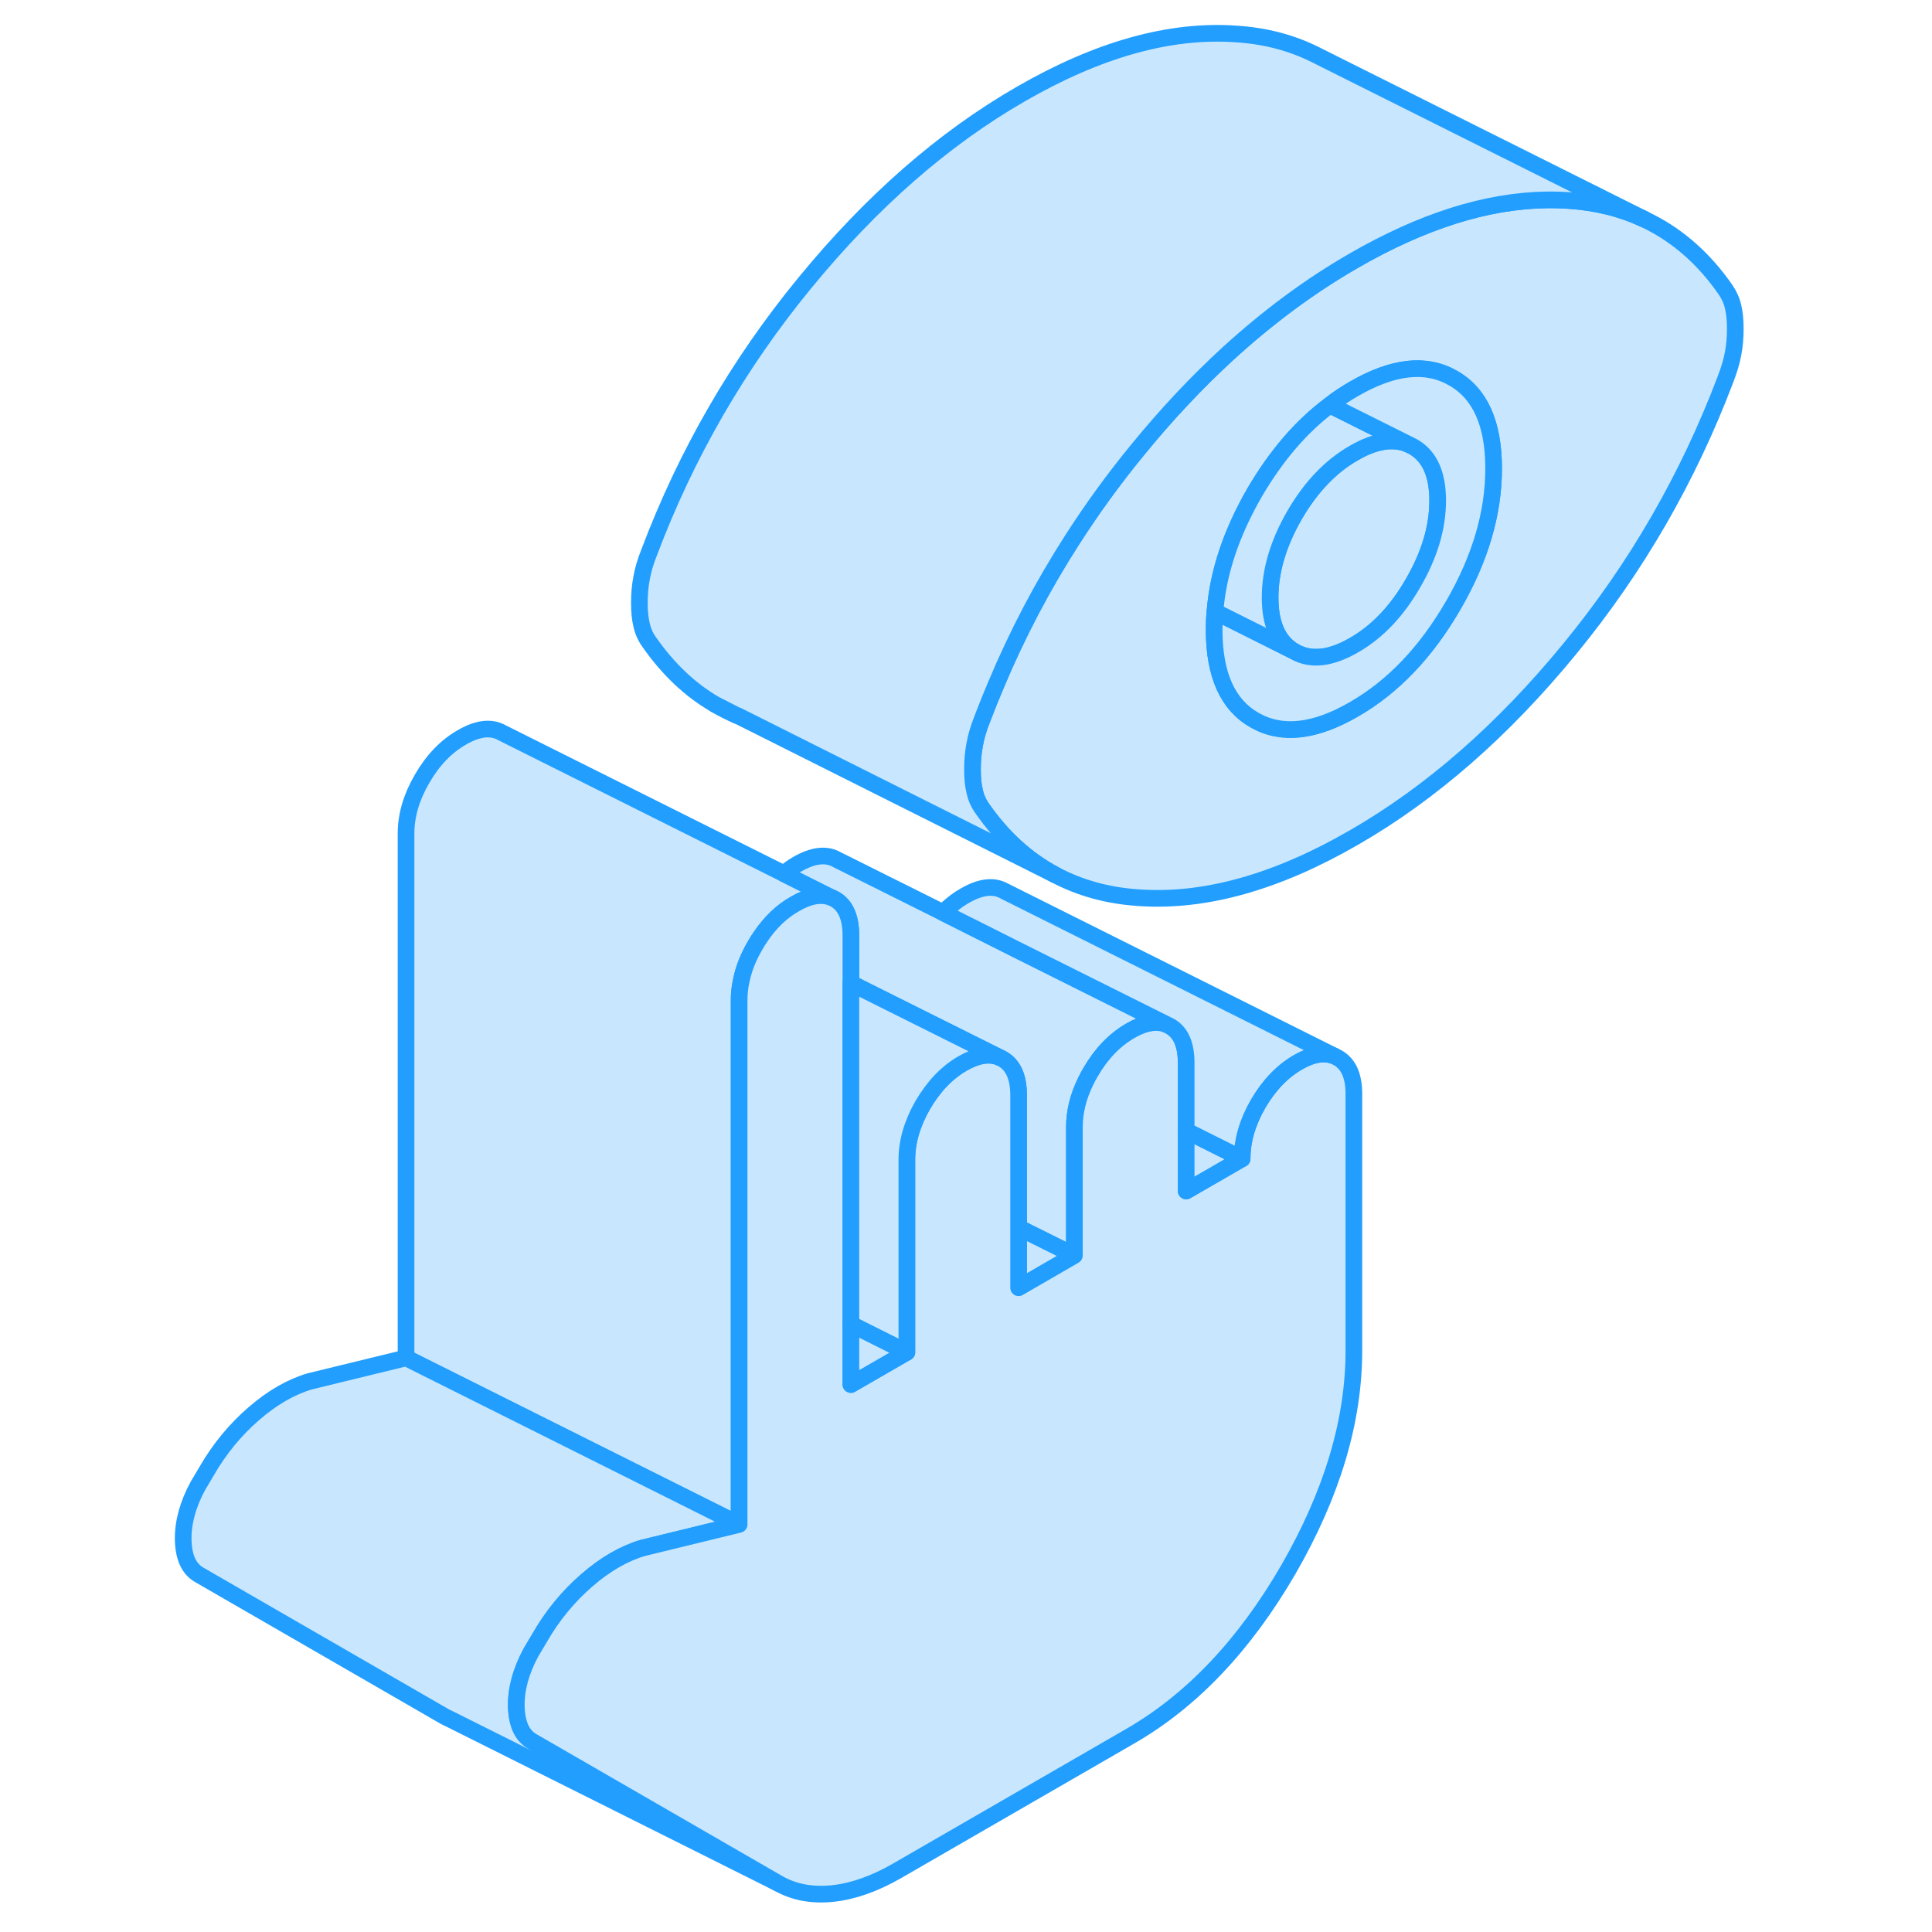 <svg width="48" height="48" viewBox="0 0 98 116" fill="#c8e7ff" xmlns="http://www.w3.org/2000/svg" stroke-width="1px" stroke-linecap="round" stroke-linejoin="round"><path d="M95.059 18.429C94.979 18.059 94.819 17.709 94.599 17.389C93.349 15.589 91.839 14.239 90.079 13.339L89.739 13.169C88.379 12.529 86.869 12.149 85.209 12.039C81.669 11.789 77.849 12.729 73.769 14.839C73.279 15.089 72.789 15.359 72.289 15.649C69.659 17.159 67.139 19.029 64.709 21.249C62.859 22.949 61.059 24.859 59.329 26.979C57.889 28.729 56.569 30.549 55.359 32.439C53.599 35.179 52.079 38.069 50.809 41.099C50.519 41.779 50.239 42.469 49.979 43.159C49.749 43.729 49.599 44.259 49.519 44.719C49.429 45.189 49.389 45.679 49.389 46.189C49.389 46.699 49.429 47.139 49.519 47.509C49.599 47.879 49.749 48.229 49.979 48.549C51.199 50.299 52.649 51.619 54.339 52.519L54.379 52.539C55.859 53.319 57.519 53.779 59.369 53.899C63.339 54.179 67.649 52.969 72.289 50.289C76.929 47.619 81.249 43.839 85.249 38.959C89.249 34.089 92.359 28.689 94.599 22.779C94.819 22.209 94.979 21.679 95.059 21.219C95.149 20.749 95.189 20.259 95.189 19.749C95.189 19.239 95.149 18.799 95.059 18.429ZM78.239 36.369C76.619 39.159 74.639 41.239 72.289 42.589C69.939 43.949 67.959 44.169 66.329 43.239C64.709 42.319 63.899 40.509 63.899 37.809C63.899 37.449 63.909 37.089 63.949 36.729C64.129 34.379 64.929 31.999 66.329 29.569C67.619 27.369 69.119 25.609 70.849 24.319C71.309 23.949 71.789 23.639 72.289 23.349C74.639 21.989 76.619 21.769 78.239 22.699C79.869 23.619 80.679 25.429 80.679 28.129C80.679 30.829 79.869 33.569 78.239 36.369Z" stroke="#229EFF" stroke-linejoin="round"/><path d="M77.319 30.059C77.319 31.669 76.829 33.309 75.849 34.999C74.879 36.689 73.689 37.939 72.289 38.739C70.889 39.549 69.699 39.679 68.719 39.119C67.749 38.559 67.259 37.479 67.259 35.879C67.259 34.279 67.749 32.629 68.719 30.939C69.699 29.249 70.889 27.999 72.289 27.199C73.549 26.469 74.639 26.289 75.549 26.669L75.849 26.819C76.829 27.379 77.319 28.459 77.319 30.059Z" stroke="#229EFF" stroke-linejoin="round"/><path d="M75.549 26.669C74.639 26.289 73.549 26.469 72.289 27.199C70.889 27.999 69.699 29.249 68.719 30.939C67.749 32.629 67.259 34.269 67.259 35.879C67.259 37.489 67.749 38.559 68.719 39.119L63.949 36.729C64.129 34.379 64.929 31.999 66.329 29.569C67.619 27.369 69.119 25.609 70.849 24.319L75.549 26.669Z" stroke="#229EFF" stroke-linejoin="round"/><path d="M80.679 28.13C80.679 30.82 79.869 33.569 78.239 36.37C76.619 39.16 74.639 41.239 72.289 42.59C69.939 43.95 67.959 44.169 66.329 43.239C64.709 42.319 63.899 40.51 63.899 37.809C63.899 37.45 63.91 37.09 63.95 36.73L68.719 39.12C69.699 39.679 70.889 39.55 72.289 38.739C73.689 37.94 74.879 36.69 75.849 34.999C76.829 33.309 77.32 31.669 77.32 30.059C77.32 28.45 76.829 27.38 75.849 26.82L75.549 26.669L70.849 24.32C71.309 23.95 71.789 23.64 72.289 23.349C74.639 21.989 76.619 21.77 78.239 22.7C79.869 23.619 80.679 25.43 80.679 28.13Z" stroke="#229EFF" stroke-linejoin="round"/><path d="M33.909 42.279C34.349 42.539 34.789 42.759 35.259 42.959L33.909 42.279Z" stroke="#229EFF" stroke-linejoin="round"/><path d="M40.939 53.899C40.329 53.649 39.599 53.769 38.739 54.269C37.919 54.729 37.219 55.409 36.629 56.299C36.529 56.439 36.439 56.589 36.349 56.749C35.929 57.459 35.649 58.169 35.509 58.869C35.419 59.259 35.379 59.659 35.379 60.049V91.529L15.379 81.529V50.049C15.379 48.959 15.699 47.859 16.349 46.749C16.989 45.639 17.789 44.809 18.739 44.269C19.689 43.719 20.489 43.629 21.129 43.989L38.069 52.459L40.939 53.899Z" stroke="#229EFF" stroke-linejoin="round"/><path d="M37.729 113.079L18.099 103.259L17.729 103.079L2.969 94.559C2.349 94.209 2.029 93.519 1.999 92.469C1.979 91.429 2.269 90.349 2.879 89.219L3.389 88.359C4.169 86.999 5.119 85.849 6.239 84.879C7.359 83.909 8.479 83.269 9.599 82.939L15.379 81.529L35.379 91.529L29.599 92.939C28.479 93.269 27.359 93.909 26.239 94.879C25.119 95.849 24.169 96.999 23.389 98.359L22.879 99.219C22.269 100.349 21.979 101.429 21.999 102.469C22.009 102.849 22.059 103.179 22.149 103.469C22.299 103.979 22.579 104.339 22.969 104.559L37.729 113.079Z" stroke="#229EFF" stroke-linejoin="round"/><path d="M61.059 61.519C60.459 61.269 59.719 61.399 58.869 61.889C57.919 62.439 57.119 63.269 56.479 64.379C56.379 64.549 56.289 64.709 56.209 64.879C55.739 65.819 55.509 66.749 55.509 67.679V75.379L52.159 73.709V65.769C52.159 64.679 51.839 63.949 51.189 63.579L50.989 63.479L44.459 60.219L42.219 59.099L42.089 59.029V56.179C42.089 55.089 41.769 54.359 41.129 53.989L40.939 53.899L38.069 52.459C38.319 52.239 38.589 52.049 38.869 51.889C39.819 51.339 40.619 51.249 41.259 51.619L47.629 54.799L52.289 57.139L61.059 61.519Z" stroke="#229EFF" stroke-linejoin="round"/><path d="M55.509 75.379L52.159 77.32V73.71L55.509 75.379Z" stroke="#229EFF" stroke-linejoin="round"/><path d="M72.289 65.689V81.089C72.289 85.329 70.969 89.709 68.349 94.249C65.719 98.779 62.559 102.109 58.869 104.239L44.859 112.329C43.519 113.099 42.229 113.559 40.999 113.689C39.769 113.819 38.679 113.619 37.729 113.079L22.969 104.559C22.579 104.339 22.299 103.979 22.149 103.469C22.059 103.179 22.009 102.849 21.999 102.469C21.979 101.429 22.269 100.349 22.879 99.219L23.389 98.359C24.169 96.999 25.119 95.849 26.239 94.879C27.359 93.909 28.479 93.269 29.599 92.939L35.379 91.529V60.049C35.379 59.659 35.419 59.259 35.509 58.869C35.649 58.169 35.929 57.459 36.349 56.749C36.439 56.589 36.529 56.439 36.629 56.299C37.219 55.409 37.919 54.729 38.739 54.269C39.599 53.769 40.329 53.649 40.939 53.899L41.129 53.989C41.769 54.359 42.089 55.089 42.089 56.179V83.129L45.449 81.189V69.639C45.449 68.549 45.769 67.449 46.409 66.339C47.059 65.229 47.849 64.399 48.799 63.849C49.659 63.359 50.389 63.229 50.989 63.479L51.189 63.579C51.839 63.949 52.159 64.679 52.159 65.769V77.319L55.509 75.379V67.679C55.509 66.749 55.739 65.819 56.209 64.879C56.289 64.709 56.379 64.549 56.479 64.379C57.119 63.269 57.919 62.439 58.869 61.889C59.719 61.399 60.459 61.269 61.059 61.519L61.259 61.619C61.899 61.989 62.219 62.719 62.219 63.809V71.509L65.579 69.569C65.579 68.479 65.899 67.379 66.539 66.269C67.189 65.159 67.979 64.329 68.929 63.779C69.779 63.289 70.519 63.159 71.119 63.409L71.319 63.509C71.969 63.879 72.289 64.599 72.289 65.689Z" stroke="#229EFF" stroke-linejoin="round"/><path d="M65.579 69.569L62.219 71.509V67.889L65.579 69.569Z" stroke="#229EFF" stroke-linejoin="round"/><path d="M71.119 63.409C70.519 63.159 69.779 63.289 68.929 63.779C67.979 64.329 67.189 65.159 66.539 66.269C65.899 67.379 65.579 68.479 65.579 69.569L62.219 67.889V63.809C62.219 62.719 61.899 61.989 61.259 61.619L61.059 61.519L52.289 57.139L47.629 54.799C48.029 54.389 48.459 54.049 48.929 53.779C49.879 53.229 50.679 53.139 51.319 53.509L71.119 63.409Z" stroke="#229EFF" stroke-linejoin="round"/><path d="M89.739 13.169C88.379 12.53 86.869 12.149 85.209 12.04C81.669 11.79 77.849 12.729 73.769 14.839C73.279 15.089 72.789 15.36 72.289 15.649C69.659 17.16 67.139 19.029 64.709 21.25C62.859 22.95 61.059 24.86 59.329 26.98C57.889 28.73 56.569 30.549 55.359 32.44C53.599 35.179 52.079 38.069 50.809 41.099C50.519 41.779 50.239 42.469 49.979 43.16C49.749 43.73 49.599 44.26 49.519 44.719C49.429 45.19 49.389 45.679 49.389 46.19C49.389 46.7 49.429 47.139 49.519 47.51C49.599 47.88 49.749 48.23 49.979 48.55C51.199 50.3 52.649 51.62 54.339 52.52L35.289 42.969H35.259L33.909 42.279C32.399 41.4 31.089 40.139 29.979 38.55C29.749 38.23 29.599 37.88 29.519 37.51C29.429 37.139 29.389 36.7 29.389 36.19C29.389 35.679 29.429 35.19 29.519 34.719C29.599 34.26 29.749 33.73 29.979 33.16C32.209 27.25 35.329 21.849 39.329 16.98C43.329 12.1 47.649 8.319 52.289 5.649C56.929 2.969 61.239 1.759 65.209 2.039C66.949 2.149 68.519 2.559 69.929 3.259L70.089 3.339L89.739 13.169Z" stroke="#229EFF" stroke-linejoin="round"/><path d="M50.989 63.479C50.389 63.229 49.659 63.359 48.799 63.849C47.849 64.399 47.059 65.229 46.409 66.339C45.769 67.449 45.449 68.549 45.449 69.639V81.189L42.089 79.509V59.029L42.219 59.099L44.459 60.219L50.989 63.479Z" stroke="#229EFF" stroke-linejoin="round"/><path d="M45.449 81.189L42.089 83.129V79.509L45.449 81.189Z" stroke="#229EFF" stroke-linejoin="round"/></svg>